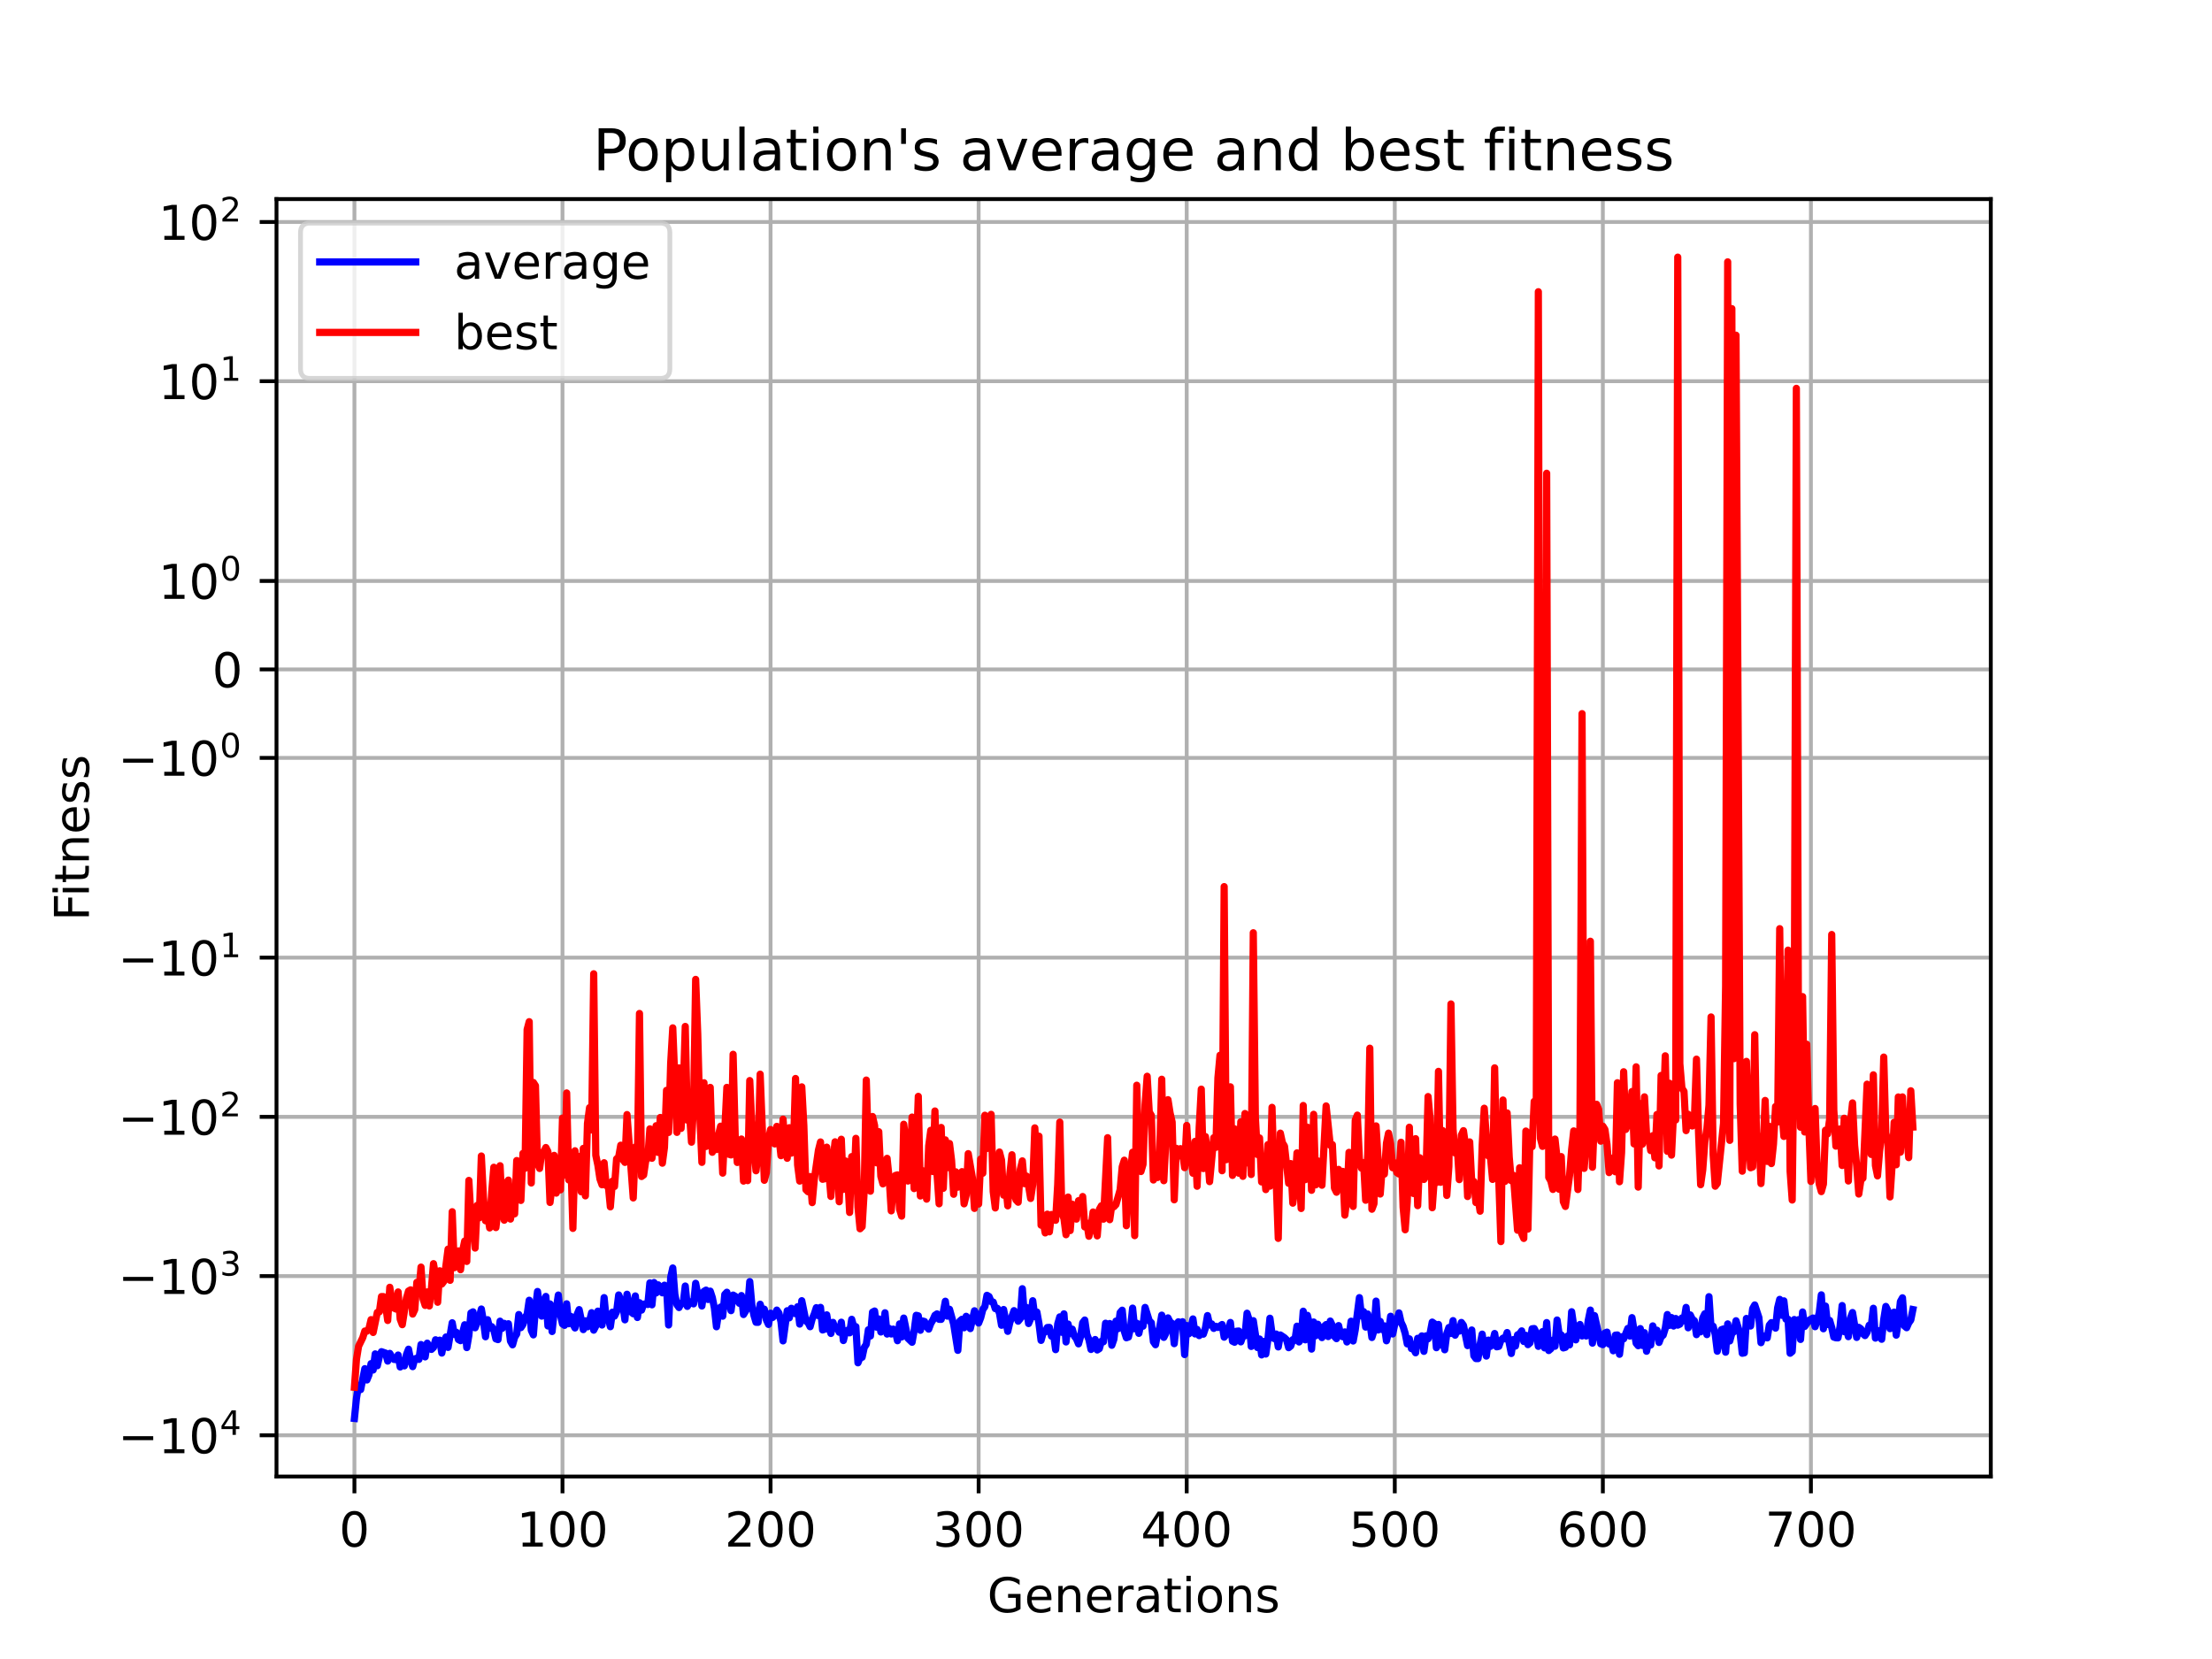<?xml version="1.0" encoding="utf-8" standalone="no"?>
<!DOCTYPE svg PUBLIC "-//W3C//DTD SVG 1.1//EN"
  "http://www.w3.org/Graphics/SVG/1.1/DTD/svg11.dtd">
<!-- Created with matplotlib (https://matplotlib.org/) -->
<svg height="345.6pt" version="1.1" viewBox="0 0 460.8 345.6" width="460.8pt" xmlns="http://www.w3.org/2000/svg" xmlns:xlink="http://www.w3.org/1999/xlink">
 <defs>
  <style type="text/css">*{stroke-linecap:butt;stroke-linejoin:round;}</style>
 </defs>
 <g id="figure_1">
  <g id="patch_1">
   <path d="M 0 345.6 
L 460.8 345.6 
L 460.8 0 
L 0 0 
z
" style="fill:#ffffff;"/>
  </g>
  <g id="axes_1">
   <g id="patch_2">
    <path d="M 57.6 307.584 
L 414.72 307.584 
L 414.72 41.472 
L 57.6 41.472 
z
" style="fill:#ffffff;"/>
   </g>
   <g id="matplotlib.axis_1">
    <g id="xtick_1">
     <g id="line2d_1">
      <path clip-path="url(#pa32c073493)" d="M 73.833 307.584 
L 73.833 41.472 
" style="fill:none;stroke:#b0b0b0;stroke-linecap:square;stroke-width:0.8;"/>
     </g>
     <g id="line2d_2">
      <defs>
       <path d="M 0 0 
L 0 3.5 
" id="mc29750f846" style="stroke:#000000;stroke-width:0.8;"/>
      </defs>
      <g>
       <use style="stroke:#000000;stroke-width:0.8;" x="73.833" xlink:href="#mc29750f846" y="307.584"/>
      </g>
     </g>
     <g id="text_1">
      <!-- 0 -->
      <g transform="translate(70.651 322.182)scale(0.1 -0.1)">
       <defs>
        <path d="M 31.781 66.406 
Q 24.172 66.406 20.328 58.906 
Q 16.5 51.422 16.5 36.375 
Q 16.5 21.391 20.328 13.891 
Q 24.172 6.391 31.781 6.391 
Q 39.453 6.391 43.281 13.891 
Q 47.125 21.391 47.125 36.375 
Q 47.125 51.422 43.281 58.906 
Q 39.453 66.406 31.781 66.406 
z
M 31.781 74.219 
Q 44.047 74.219 50.516 64.516 
Q 56.984 54.828 56.984 36.375 
Q 56.984 17.969 50.516 8.266 
Q 44.047 -1.422 31.781 -1.422 
Q 19.531 -1.422 13.062 8.266 
Q 6.594 17.969 6.594 36.375 
Q 6.594 54.828 13.062 64.516 
Q 19.531 74.219 31.781 74.219 
z
" id="DejaVuSans-48"/>
       </defs>
       <use xlink:href="#DejaVuSans-48"/>
      </g>
     </g>
    </g>
    <g id="xtick_2">
     <g id="line2d_3">
      <path clip-path="url(#pa32c073493)" d="M 117.178 307.584 
L 117.178 41.472 
" style="fill:none;stroke:#b0b0b0;stroke-linecap:square;stroke-width:0.8;"/>
     </g>
     <g id="line2d_4">
      <g>
       <use style="stroke:#000000;stroke-width:0.8;" x="117.178" xlink:href="#mc29750f846" y="307.584"/>
      </g>
     </g>
     <g id="text_2">
      <!-- 100 -->
      <g transform="translate(107.634 322.182)scale(0.1 -0.1)">
       <defs>
        <path d="M 12.406 8.297 
L 28.516 8.297 
L 28.516 63.922 
L 10.984 60.406 
L 10.984 69.391 
L 28.422 72.906 
L 38.281 72.906 
L 38.281 8.297 
L 54.391 8.297 
L 54.391 0 
L 12.406 0 
z
" id="DejaVuSans-49"/>
       </defs>
       <use xlink:href="#DejaVuSans-49"/>
       <use x="63.623" xlink:href="#DejaVuSans-48"/>
       <use x="127.246" xlink:href="#DejaVuSans-48"/>
      </g>
     </g>
    </g>
    <g id="xtick_3">
     <g id="line2d_5">
      <path clip-path="url(#pa32c073493)" d="M 160.523 307.584 
L 160.523 41.472 
" style="fill:none;stroke:#b0b0b0;stroke-linecap:square;stroke-width:0.8;"/>
     </g>
     <g id="line2d_6">
      <g>
       <use style="stroke:#000000;stroke-width:0.8;" x="160.523" xlink:href="#mc29750f846" y="307.584"/>
      </g>
     </g>
     <g id="text_3">
      <!-- 200 -->
      <g transform="translate(150.979 322.182)scale(0.1 -0.1)">
       <defs>
        <path d="M 19.188 8.297 
L 53.609 8.297 
L 53.609 0 
L 7.328 0 
L 7.328 8.297 
Q 12.938 14.109 22.625 23.891 
Q 32.328 33.688 34.812 36.531 
Q 39.547 41.844 41.422 45.531 
Q 43.312 49.219 43.312 52.781 
Q 43.312 58.594 39.234 62.25 
Q 35.156 65.922 28.609 65.922 
Q 23.969 65.922 18.812 64.312 
Q 13.672 62.703 7.812 59.422 
L 7.812 69.391 
Q 13.766 71.781 18.938 73 
Q 24.125 74.219 28.422 74.219 
Q 39.75 74.219 46.484 68.547 
Q 53.219 62.891 53.219 53.422 
Q 53.219 48.922 51.531 44.891 
Q 49.859 40.875 45.406 35.406 
Q 44.188 33.984 37.641 27.219 
Q 31.109 20.453 19.188 8.297 
z
" id="DejaVuSans-50"/>
       </defs>
       <use xlink:href="#DejaVuSans-50"/>
       <use x="63.623" xlink:href="#DejaVuSans-48"/>
       <use x="127.246" xlink:href="#DejaVuSans-48"/>
      </g>
     </g>
    </g>
    <g id="xtick_4">
     <g id="line2d_7">
      <path clip-path="url(#pa32c073493)" d="M 203.868 307.584 
L 203.868 41.472 
" style="fill:none;stroke:#b0b0b0;stroke-linecap:square;stroke-width:0.8;"/>
     </g>
     <g id="line2d_8">
      <g>
       <use style="stroke:#000000;stroke-width:0.8;" x="203.868" xlink:href="#mc29750f846" y="307.584"/>
      </g>
     </g>
     <g id="text_4">
      <!-- 300 -->
      <g transform="translate(194.324 322.182)scale(0.1 -0.1)">
       <defs>
        <path d="M 40.578 39.312 
Q 47.656 37.797 51.625 33 
Q 55.609 28.219 55.609 21.188 
Q 55.609 10.406 48.188 4.484 
Q 40.766 -1.422 27.094 -1.422 
Q 22.516 -1.422 17.656 -0.516 
Q 12.797 0.391 7.625 2.203 
L 7.625 11.719 
Q 11.719 9.328 16.594 8.109 
Q 21.484 6.891 26.812 6.891 
Q 36.078 6.891 40.938 10.547 
Q 45.797 14.203 45.797 21.188 
Q 45.797 27.641 41.281 31.266 
Q 36.766 34.906 28.719 34.906 
L 20.219 34.906 
L 20.219 43.016 
L 29.109 43.016 
Q 36.375 43.016 40.234 45.922 
Q 44.094 48.828 44.094 54.297 
Q 44.094 59.906 40.109 62.906 
Q 36.141 65.922 28.719 65.922 
Q 24.656 65.922 20.016 65.031 
Q 15.375 64.156 9.812 62.312 
L 9.812 71.094 
Q 15.438 72.656 20.344 73.438 
Q 25.25 74.219 29.594 74.219 
Q 40.828 74.219 47.359 69.109 
Q 53.906 64.016 53.906 55.328 
Q 53.906 49.266 50.438 45.094 
Q 46.969 40.922 40.578 39.312 
z
" id="DejaVuSans-51"/>
       </defs>
       <use xlink:href="#DejaVuSans-51"/>
       <use x="63.623" xlink:href="#DejaVuSans-48"/>
       <use x="127.246" xlink:href="#DejaVuSans-48"/>
      </g>
     </g>
    </g>
    <g id="xtick_5">
     <g id="line2d_9">
      <path clip-path="url(#pa32c073493)" d="M 247.213 307.584 
L 247.213 41.472 
" style="fill:none;stroke:#b0b0b0;stroke-linecap:square;stroke-width:0.8;"/>
     </g>
     <g id="line2d_10">
      <g>
       <use style="stroke:#000000;stroke-width:0.8;" x="247.213" xlink:href="#mc29750f846" y="307.584"/>
      </g>
     </g>
     <g id="text_5">
      <!-- 400 -->
      <g transform="translate(237.669 322.182)scale(0.1 -0.1)">
       <defs>
        <path d="M 37.797 64.312 
L 12.891 25.391 
L 37.797 25.391 
z
M 35.203 72.906 
L 47.609 72.906 
L 47.609 25.391 
L 58.016 25.391 
L 58.016 17.188 
L 47.609 17.188 
L 47.609 0 
L 37.797 0 
L 37.797 17.188 
L 4.891 17.188 
L 4.891 26.703 
z
" id="DejaVuSans-52"/>
       </defs>
       <use xlink:href="#DejaVuSans-52"/>
       <use x="63.623" xlink:href="#DejaVuSans-48"/>
       <use x="127.246" xlink:href="#DejaVuSans-48"/>
      </g>
     </g>
    </g>
    <g id="xtick_6">
     <g id="line2d_11">
      <path clip-path="url(#pa32c073493)" d="M 290.558 307.584 
L 290.558 41.472 
" style="fill:none;stroke:#b0b0b0;stroke-linecap:square;stroke-width:0.8;"/>
     </g>
     <g id="line2d_12">
      <g>
       <use style="stroke:#000000;stroke-width:0.8;" x="290.558" xlink:href="#mc29750f846" y="307.584"/>
      </g>
     </g>
     <g id="text_6">
      <!-- 500 -->
      <g transform="translate(281.014 322.182)scale(0.1 -0.1)">
       <defs>
        <path d="M 10.797 72.906 
L 49.516 72.906 
L 49.516 64.594 
L 19.828 64.594 
L 19.828 46.734 
Q 21.969 47.469 24.109 47.828 
Q 26.266 48.188 28.422 48.188 
Q 40.625 48.188 47.75 41.5 
Q 54.891 34.812 54.891 23.391 
Q 54.891 11.625 47.562 5.094 
Q 40.234 -1.422 26.906 -1.422 
Q 22.312 -1.422 17.547 -0.641 
Q 12.797 0.141 7.719 1.703 
L 7.719 11.625 
Q 12.109 9.234 16.797 8.062 
Q 21.484 6.891 26.703 6.891 
Q 35.156 6.891 40.078 11.328 
Q 45.016 15.766 45.016 23.391 
Q 45.016 31 40.078 35.438 
Q 35.156 39.891 26.703 39.891 
Q 22.75 39.891 18.812 39.016 
Q 14.891 38.141 10.797 36.281 
z
" id="DejaVuSans-53"/>
       </defs>
       <use xlink:href="#DejaVuSans-53"/>
       <use x="63.623" xlink:href="#DejaVuSans-48"/>
       <use x="127.246" xlink:href="#DejaVuSans-48"/>
      </g>
     </g>
    </g>
    <g id="xtick_7">
     <g id="line2d_13">
      <path clip-path="url(#pa32c073493)" d="M 333.903 307.584 
L 333.903 41.472 
" style="fill:none;stroke:#b0b0b0;stroke-linecap:square;stroke-width:0.8;"/>
     </g>
     <g id="line2d_14">
      <g>
       <use style="stroke:#000000;stroke-width:0.8;" x="333.903" xlink:href="#mc29750f846" y="307.584"/>
      </g>
     </g>
     <g id="text_7">
      <!-- 600 -->
      <g transform="translate(324.359 322.182)scale(0.1 -0.1)">
       <defs>
        <path d="M 33.016 40.375 
Q 26.375 40.375 22.484 35.828 
Q 18.609 31.297 18.609 23.391 
Q 18.609 15.531 22.484 10.953 
Q 26.375 6.391 33.016 6.391 
Q 39.656 6.391 43.531 10.953 
Q 47.406 15.531 47.406 23.391 
Q 47.406 31.297 43.531 35.828 
Q 39.656 40.375 33.016 40.375 
z
M 52.594 71.297 
L 52.594 62.312 
Q 48.875 64.062 45.094 64.984 
Q 41.312 65.922 37.594 65.922 
Q 27.828 65.922 22.672 59.328 
Q 17.531 52.734 16.797 39.406 
Q 19.672 43.656 24.016 45.922 
Q 28.375 48.188 33.594 48.188 
Q 44.578 48.188 50.953 41.516 
Q 57.328 34.859 57.328 23.391 
Q 57.328 12.156 50.688 5.359 
Q 44.047 -1.422 33.016 -1.422 
Q 20.359 -1.422 13.672 8.266 
Q 6.984 17.969 6.984 36.375 
Q 6.984 53.656 15.188 63.938 
Q 23.391 74.219 37.203 74.219 
Q 40.922 74.219 44.703 73.484 
Q 48.484 72.75 52.594 71.297 
z
" id="DejaVuSans-54"/>
       </defs>
       <use xlink:href="#DejaVuSans-54"/>
       <use x="63.623" xlink:href="#DejaVuSans-48"/>
       <use x="127.246" xlink:href="#DejaVuSans-48"/>
      </g>
     </g>
    </g>
    <g id="xtick_8">
     <g id="line2d_15">
      <path clip-path="url(#pa32c073493)" d="M 377.248 307.584 
L 377.248 41.472 
" style="fill:none;stroke:#b0b0b0;stroke-linecap:square;stroke-width:0.8;"/>
     </g>
     <g id="line2d_16">
      <g>
       <use style="stroke:#000000;stroke-width:0.8;" x="377.248" xlink:href="#mc29750f846" y="307.584"/>
      </g>
     </g>
     <g id="text_8">
      <!-- 700 -->
      <g transform="translate(367.704 322.182)scale(0.1 -0.1)">
       <defs>
        <path d="M 8.203 72.906 
L 55.078 72.906 
L 55.078 68.703 
L 28.609 0 
L 18.312 0 
L 43.219 64.594 
L 8.203 64.594 
z
" id="DejaVuSans-55"/>
       </defs>
       <use xlink:href="#DejaVuSans-55"/>
       <use x="63.623" xlink:href="#DejaVuSans-48"/>
       <use x="127.246" xlink:href="#DejaVuSans-48"/>
      </g>
     </g>
    </g>
    <g id="text_9">
     <!-- Generations -->
     <g transform="translate(205.662 335.861)scale(0.1 -0.1)">
      <defs>
       <path d="M 59.516 10.406 
L 59.516 29.984 
L 43.406 29.984 
L 43.406 38.094 
L 69.281 38.094 
L 69.281 6.781 
Q 63.578 2.734 56.688 0.656 
Q 49.812 -1.422 42 -1.422 
Q 24.906 -1.422 15.25 8.562 
Q 5.609 18.562 5.609 36.375 
Q 5.609 54.25 15.25 64.234 
Q 24.906 74.219 42 74.219 
Q 49.125 74.219 55.547 72.453 
Q 61.969 70.703 67.391 67.281 
L 67.391 56.781 
Q 61.922 61.422 55.766 63.766 
Q 49.609 66.109 42.828 66.109 
Q 29.438 66.109 22.719 58.641 
Q 16.016 51.172 16.016 36.375 
Q 16.016 21.625 22.719 14.156 
Q 29.438 6.688 42.828 6.688 
Q 48.047 6.688 52.141 7.594 
Q 56.25 8.5 59.516 10.406 
z
" id="DejaVuSans-71"/>
       <path d="M 56.203 29.594 
L 56.203 25.203 
L 14.891 25.203 
Q 15.484 15.922 20.484 11.062 
Q 25.484 6.203 34.422 6.203 
Q 39.594 6.203 44.453 7.469 
Q 49.312 8.734 54.109 11.281 
L 54.109 2.781 
Q 49.266 0.734 44.188 -0.344 
Q 39.109 -1.422 33.891 -1.422 
Q 20.797 -1.422 13.156 6.188 
Q 5.516 13.812 5.516 26.812 
Q 5.516 40.234 12.766 48.109 
Q 20.016 56 32.328 56 
Q 43.359 56 49.781 48.891 
Q 56.203 41.797 56.203 29.594 
z
M 47.219 32.234 
Q 47.125 39.594 43.094 43.984 
Q 39.062 48.391 32.422 48.391 
Q 24.906 48.391 20.391 44.141 
Q 15.875 39.891 15.188 32.172 
z
" id="DejaVuSans-101"/>
       <path d="M 54.891 33.016 
L 54.891 0 
L 45.906 0 
L 45.906 32.719 
Q 45.906 40.484 42.875 44.328 
Q 39.844 48.188 33.797 48.188 
Q 26.516 48.188 22.312 43.547 
Q 18.109 38.922 18.109 30.906 
L 18.109 0 
L 9.078 0 
L 9.078 54.688 
L 18.109 54.688 
L 18.109 46.188 
Q 21.344 51.125 25.703 53.562 
Q 30.078 56 35.797 56 
Q 45.219 56 50.047 50.172 
Q 54.891 44.344 54.891 33.016 
z
" id="DejaVuSans-110"/>
       <path d="M 41.109 46.297 
Q 39.594 47.172 37.812 47.578 
Q 36.031 48 33.891 48 
Q 26.266 48 22.188 43.047 
Q 18.109 38.094 18.109 28.812 
L 18.109 0 
L 9.078 0 
L 9.078 54.688 
L 18.109 54.688 
L 18.109 46.188 
Q 20.953 51.172 25.484 53.578 
Q 30.031 56 36.531 56 
Q 37.453 56 38.578 55.875 
Q 39.703 55.766 41.062 55.516 
z
" id="DejaVuSans-114"/>
       <path d="M 34.281 27.484 
Q 23.391 27.484 19.188 25 
Q 14.984 22.516 14.984 16.5 
Q 14.984 11.719 18.141 8.906 
Q 21.297 6.109 26.703 6.109 
Q 34.188 6.109 38.703 11.406 
Q 43.219 16.703 43.219 25.484 
L 43.219 27.484 
z
M 52.203 31.203 
L 52.203 0 
L 43.219 0 
L 43.219 8.297 
Q 40.141 3.328 35.547 0.953 
Q 30.953 -1.422 24.312 -1.422 
Q 15.922 -1.422 10.953 3.297 
Q 6 8.016 6 15.922 
Q 6 25.141 12.172 29.828 
Q 18.359 34.516 30.609 34.516 
L 43.219 34.516 
L 43.219 35.406 
Q 43.219 41.609 39.141 45 
Q 35.062 48.391 27.688 48.391 
Q 23 48.391 18.547 47.266 
Q 14.109 46.141 10.016 43.891 
L 10.016 52.203 
Q 14.938 54.109 19.578 55.047 
Q 24.219 56 28.609 56 
Q 40.484 56 46.344 49.844 
Q 52.203 43.703 52.203 31.203 
z
" id="DejaVuSans-97"/>
       <path d="M 18.312 70.219 
L 18.312 54.688 
L 36.812 54.688 
L 36.812 47.703 
L 18.312 47.703 
L 18.312 18.016 
Q 18.312 11.328 20.141 9.422 
Q 21.969 7.516 27.594 7.516 
L 36.812 7.516 
L 36.812 0 
L 27.594 0 
Q 17.188 0 13.234 3.875 
Q 9.281 7.766 9.281 18.016 
L 9.281 47.703 
L 2.688 47.703 
L 2.688 54.688 
L 9.281 54.688 
L 9.281 70.219 
z
" id="DejaVuSans-116"/>
       <path d="M 9.422 54.688 
L 18.406 54.688 
L 18.406 0 
L 9.422 0 
z
M 9.422 75.984 
L 18.406 75.984 
L 18.406 64.594 
L 9.422 64.594 
z
" id="DejaVuSans-105"/>
       <path d="M 30.609 48.391 
Q 23.391 48.391 19.188 42.75 
Q 14.984 37.109 14.984 27.297 
Q 14.984 17.484 19.156 11.844 
Q 23.344 6.203 30.609 6.203 
Q 37.797 6.203 41.984 11.859 
Q 46.188 17.531 46.188 27.297 
Q 46.188 37.016 41.984 42.703 
Q 37.797 48.391 30.609 48.391 
z
M 30.609 56 
Q 42.328 56 49.016 48.375 
Q 55.719 40.766 55.719 27.297 
Q 55.719 13.875 49.016 6.219 
Q 42.328 -1.422 30.609 -1.422 
Q 18.844 -1.422 12.172 6.219 
Q 5.516 13.875 5.516 27.297 
Q 5.516 40.766 12.172 48.375 
Q 18.844 56 30.609 56 
z
" id="DejaVuSans-111"/>
       <path d="M 44.281 53.078 
L 44.281 44.578 
Q 40.484 46.531 36.375 47.5 
Q 32.281 48.484 27.875 48.484 
Q 21.188 48.484 17.844 46.438 
Q 14.5 44.391 14.5 40.281 
Q 14.5 37.156 16.891 35.375 
Q 19.281 33.594 26.516 31.984 
L 29.594 31.297 
Q 39.156 29.25 43.188 25.516 
Q 47.219 21.781 47.219 15.094 
Q 47.219 7.469 41.188 3.016 
Q 35.156 -1.422 24.609 -1.422 
Q 20.219 -1.422 15.453 -0.562 
Q 10.688 0.297 5.422 2 
L 5.422 11.281 
Q 10.406 8.688 15.234 7.391 
Q 20.062 6.109 24.812 6.109 
Q 31.156 6.109 34.562 8.281 
Q 37.984 10.453 37.984 14.406 
Q 37.984 18.062 35.516 20.016 
Q 33.062 21.969 24.703 23.781 
L 21.578 24.516 
Q 13.234 26.266 9.516 29.906 
Q 5.812 33.547 5.812 39.891 
Q 5.812 47.609 11.281 51.797 
Q 16.75 56 26.812 56 
Q 31.781 56 36.172 55.266 
Q 40.578 54.547 44.281 53.078 
z
" id="DejaVuSans-115"/>
      </defs>
      <use xlink:href="#DejaVuSans-71"/>
      <use x="77.49" xlink:href="#DejaVuSans-101"/>
      <use x="139.014" xlink:href="#DejaVuSans-110"/>
      <use x="202.393" xlink:href="#DejaVuSans-101"/>
      <use x="263.916" xlink:href="#DejaVuSans-114"/>
      <use x="305.029" xlink:href="#DejaVuSans-97"/>
      <use x="366.309" xlink:href="#DejaVuSans-116"/>
      <use x="405.518" xlink:href="#DejaVuSans-105"/>
      <use x="433.301" xlink:href="#DejaVuSans-111"/>
      <use x="494.482" xlink:href="#DejaVuSans-110"/>
      <use x="557.861" xlink:href="#DejaVuSans-115"/>
     </g>
    </g>
   </g>
   <g id="matplotlib.axis_2">
    <g id="ytick_1">
     <g id="line2d_17">
      <path clip-path="url(#pa32c073493)" d="M 57.6 299 
L 414.72 299 
" style="fill:none;stroke:#b0b0b0;stroke-linecap:square;stroke-width:0.8;"/>
     </g>
     <g id="line2d_18">
      <defs>
       <path d="M 0 0 
L -3.5 0 
" id="macb6a53b29" style="stroke:#000000;stroke-width:0.8;"/>
      </defs>
      <g>
       <use style="stroke:#000000;stroke-width:0.8;" x="57.6" xlink:href="#macb6a53b29" y="299"/>
      </g>
     </g>
     <g id="text_10">
      <!-- $\mathdefault{-10^{4}}$ -->
      <g transform="translate(24.6 302.8)scale(0.1 -0.1)">
       <defs>
        <path d="M 10.594 35.5 
L 73.188 35.5 
L 73.188 27.203 
L 10.594 27.203 
z
" id="DejaVuSans-8722"/>
       </defs>
       <use transform="translate(0 0.684)" xlink:href="#DejaVuSans-8722"/>
       <use transform="translate(83.789 0.684)" xlink:href="#DejaVuSans-49"/>
       <use transform="translate(147.412 0.684)" xlink:href="#DejaVuSans-48"/>
       <use transform="translate(211.992 38.966)scale(0.7)" xlink:href="#DejaVuSans-52"/>
      </g>
     </g>
    </g>
    <g id="ytick_2">
     <g id="line2d_19">
      <path clip-path="url(#pa32c073493)" d="M 57.6 265.831 
L 414.72 265.831 
" style="fill:none;stroke:#b0b0b0;stroke-linecap:square;stroke-width:0.8;"/>
     </g>
     <g id="line2d_20">
      <g>
       <use style="stroke:#000000;stroke-width:0.8;" x="57.6" xlink:href="#macb6a53b29" y="265.831"/>
      </g>
     </g>
     <g id="text_11">
      <!-- $\mathdefault{-10^{3}}$ -->
      <g transform="translate(24.6 269.63)scale(0.1 -0.1)">
       <use transform="translate(0 0.766)" xlink:href="#DejaVuSans-8722"/>
       <use transform="translate(83.789 0.766)" xlink:href="#DejaVuSans-49"/>
       <use transform="translate(147.412 0.766)" xlink:href="#DejaVuSans-48"/>
       <use transform="translate(211.992 39.047)scale(0.7)" xlink:href="#DejaVuSans-51"/>
      </g>
     </g>
    </g>
    <g id="ytick_3">
     <g id="line2d_21">
      <path clip-path="url(#pa32c073493)" d="M 57.6 232.661 
L 414.72 232.661 
" style="fill:none;stroke:#b0b0b0;stroke-linecap:square;stroke-width:0.8;"/>
     </g>
     <g id="line2d_22">
      <g>
       <use style="stroke:#000000;stroke-width:0.8;" x="57.6" xlink:href="#macb6a53b29" y="232.661"/>
      </g>
     </g>
     <g id="text_12">
      <!-- $\mathdefault{-10^{2}}$ -->
      <g transform="translate(24.6 236.461)scale(0.1 -0.1)">
       <use transform="translate(0 0.766)" xlink:href="#DejaVuSans-8722"/>
       <use transform="translate(83.789 0.766)" xlink:href="#DejaVuSans-49"/>
       <use transform="translate(147.412 0.766)" xlink:href="#DejaVuSans-48"/>
       <use transform="translate(211.992 39.047)scale(0.7)" xlink:href="#DejaVuSans-50"/>
      </g>
     </g>
    </g>
    <g id="ytick_4">
     <g id="line2d_23">
      <path clip-path="url(#pa32c073493)" d="M 57.6 199.492 
L 414.72 199.492 
" style="fill:none;stroke:#b0b0b0;stroke-linecap:square;stroke-width:0.8;"/>
     </g>
     <g id="line2d_24">
      <g>
       <use style="stroke:#000000;stroke-width:0.8;" x="57.6" xlink:href="#macb6a53b29" y="199.492"/>
      </g>
     </g>
     <g id="text_13">
      <!-- $\mathdefault{-10^{1}}$ -->
      <g transform="translate(24.6 203.291)scale(0.1 -0.1)">
       <use transform="translate(0 0.684)" xlink:href="#DejaVuSans-8722"/>
       <use transform="translate(83.789 0.684)" xlink:href="#DejaVuSans-49"/>
       <use transform="translate(147.412 0.684)" xlink:href="#DejaVuSans-48"/>
       <use transform="translate(211.992 38.966)scale(0.7)" xlink:href="#DejaVuSans-49"/>
      </g>
     </g>
    </g>
    <g id="ytick_5">
     <g id="line2d_25">
      <path clip-path="url(#pa32c073493)" d="M 57.6 157.88 
L 414.72 157.88 
" style="fill:none;stroke:#b0b0b0;stroke-linecap:square;stroke-width:0.8;"/>
     </g>
     <g id="line2d_26">
      <g>
       <use style="stroke:#000000;stroke-width:0.8;" x="57.6" xlink:href="#macb6a53b29" y="157.88"/>
      </g>
     </g>
     <g id="text_14">
      <!-- $\mathdefault{-10^{0}}$ -->
      <g transform="translate(24.6 161.679)scale(0.1 -0.1)">
       <use transform="translate(0 0.766)" xlink:href="#DejaVuSans-8722"/>
       <use transform="translate(83.789 0.766)" xlink:href="#DejaVuSans-49"/>
       <use transform="translate(147.412 0.766)" xlink:href="#DejaVuSans-48"/>
       <use transform="translate(211.992 39.047)scale(0.7)" xlink:href="#DejaVuSans-48"/>
      </g>
     </g>
    </g>
    <g id="ytick_6">
     <g id="line2d_27">
      <path clip-path="url(#pa32c073493)" d="M 57.6 139.452 
L 414.72 139.452 
" style="fill:none;stroke:#b0b0b0;stroke-linecap:square;stroke-width:0.8;"/>
     </g>
     <g id="line2d_28">
      <g>
       <use style="stroke:#000000;stroke-width:0.8;" x="57.6" xlink:href="#macb6a53b29" y="139.452"/>
      </g>
     </g>
     <g id="text_15">
      <!-- $\mathdefault{0}$ -->
      <g transform="translate(44.2 143.252)scale(0.1 -0.1)">
       <use transform="translate(0 0.781)" xlink:href="#DejaVuSans-48"/>
      </g>
     </g>
    </g>
    <g id="ytick_7">
     <g id="line2d_29">
      <path clip-path="url(#pa32c073493)" d="M 57.6 121.025 
L 414.72 121.025 
" style="fill:none;stroke:#b0b0b0;stroke-linecap:square;stroke-width:0.8;"/>
     </g>
     <g id="line2d_30">
      <g>
       <use style="stroke:#000000;stroke-width:0.8;" x="57.6" xlink:href="#macb6a53b29" y="121.025"/>
      </g>
     </g>
     <g id="text_16">
      <!-- $\mathdefault{10^{0}}$ -->
      <g transform="translate(33 124.824)scale(0.1 -0.1)">
       <use transform="translate(0 0.766)" xlink:href="#DejaVuSans-49"/>
       <use transform="translate(63.623 0.766)" xlink:href="#DejaVuSans-48"/>
       <use transform="translate(128.203 39.047)scale(0.7)" xlink:href="#DejaVuSans-48"/>
      </g>
     </g>
    </g>
    <g id="ytick_8">
     <g id="line2d_31">
      <path clip-path="url(#pa32c073493)" d="M 57.6 79.413 
L 414.72 79.413 
" style="fill:none;stroke:#b0b0b0;stroke-linecap:square;stroke-width:0.8;"/>
     </g>
     <g id="line2d_32">
      <g>
       <use style="stroke:#000000;stroke-width:0.8;" x="57.6" xlink:href="#macb6a53b29" y="79.413"/>
      </g>
     </g>
     <g id="text_17">
      <!-- $\mathdefault{10^{1}}$ -->
      <g transform="translate(33 83.212)scale(0.1 -0.1)">
       <use transform="translate(0 0.684)" xlink:href="#DejaVuSans-49"/>
       <use transform="translate(63.623 0.684)" xlink:href="#DejaVuSans-48"/>
       <use transform="translate(128.203 38.966)scale(0.7)" xlink:href="#DejaVuSans-49"/>
      </g>
     </g>
    </g>
    <g id="ytick_9">
     <g id="line2d_33">
      <path clip-path="url(#pa32c073493)" d="M 57.6 46.243 
L 414.72 46.243 
" style="fill:none;stroke:#b0b0b0;stroke-linecap:square;stroke-width:0.8;"/>
     </g>
     <g id="line2d_34">
      <g>
       <use style="stroke:#000000;stroke-width:0.8;" x="57.6" xlink:href="#macb6a53b29" y="46.243"/>
      </g>
     </g>
     <g id="text_18">
      <!-- $\mathdefault{10^{2}}$ -->
      <g transform="translate(33 50.043)scale(0.1 -0.1)">
       <use transform="translate(0 0.766)" xlink:href="#DejaVuSans-49"/>
       <use transform="translate(63.623 0.766)" xlink:href="#DejaVuSans-48"/>
       <use transform="translate(128.203 39.047)scale(0.7)" xlink:href="#DejaVuSans-50"/>
      </g>
     </g>
    </g>
    <g id="text_19">
     <!-- Fitness -->
     <g transform="translate(18.52 191.845)rotate(-90)scale(0.1 -0.1)">
      <defs>
       <path d="M 9.812 72.906 
L 51.703 72.906 
L 51.703 64.594 
L 19.672 64.594 
L 19.672 43.109 
L 48.578 43.109 
L 48.578 34.812 
L 19.672 34.812 
L 19.672 0 
L 9.812 0 
z
" id="DejaVuSans-70"/>
      </defs>
      <use xlink:href="#DejaVuSans-70"/>
      <use x="50.27" xlink:href="#DejaVuSans-105"/>
      <use x="78.053" xlink:href="#DejaVuSans-116"/>
      <use x="117.262" xlink:href="#DejaVuSans-110"/>
      <use x="180.641" xlink:href="#DejaVuSans-101"/>
      <use x="242.164" xlink:href="#DejaVuSans-115"/>
      <use x="294.264" xlink:href="#DejaVuSans-115"/>
     </g>
    </g>
   </g>
   <g id="line2d_35">
    <path clip-path="url(#pa32c073493)" d="M 73.833 295.488 
L 74.266 291.242 
L 74.7 288.606 
L 75.133 289.475 
L 76 285.12 
L 76.433 287.473 
L 76.867 286.389 
L 77.3 284.068 
L 77.734 285.393 
L 78.167 282.042 
L 78.601 284.508 
L 79.034 282.594 
L 79.468 281.581 
L 80.334 281.882 
L 80.768 283.541 
L 81.201 281.937 
L 81.635 282.678 
L 82.068 283.187 
L 82.502 283.227 
L 82.935 282.281 
L 83.369 284.764 
L 83.802 284.102 
L 84.236 284.536 
L 84.669 282.183 
L 85.102 281.063 
L 85.536 283.279 
L 85.969 284.697 
L 86.403 283.085 
L 86.836 282.936 
L 87.27 283.188 
L 87.703 280.092 
L 88.137 282.225 
L 88.57 282.662 
L 89.004 279.803 
L 89.437 280.594 
L 89.87 281.106 
L 90.304 280.692 
L 90.737 279.101 
L 91.171 279.78 
L 91.604 279.185 
L 92.038 281.867 
L 92.471 279.576 
L 92.905 278.519 
L 93.338 280.689 
L 94.205 275.558 
L 94.638 277.961 
L 95.072 277.546 
L 95.505 279.057 
L 95.939 279.283 
L 96.806 275.968 
L 97.239 280.729 
L 97.673 278.189 
L 98.106 273.516 
L 98.539 273.282 
L 98.973 276.601 
L 99.84 274.407 
L 100.273 272.695 
L 100.707 275.209 
L 101.14 278.47 
L 101.574 274.919 
L 102.007 276.661 
L 102.44 276.366 
L 102.874 277.075 
L 103.307 278.914 
L 103.741 279.066 
L 104.174 275.228 
L 104.608 276.733 
L 105.041 275.678 
L 105.475 276.276 
L 105.908 275.761 
L 106.342 279.397 
L 106.775 280.148 
L 107.208 278.586 
L 107.642 277.888 
L 108.075 273.841 
L 108.509 276.567 
L 108.942 275.912 
L 109.376 274.411 
L 109.809 273.861 
L 110.243 270.868 
L 110.676 277.138 
L 111.109 278.077 
L 111.543 272.574 
L 111.976 269.041 
L 112.41 272.21 
L 112.843 274.17 
L 113.277 271.139 
L 113.71 270.073 
L 114.144 276.223 
L 114.577 271.634 
L 115.011 277.378 
L 115.444 273.199 
L 115.877 272.677 
L 116.311 269.783 
L 116.744 273.889 
L 117.178 275.798 
L 117.611 276.091 
L 118.045 271.606 
L 118.478 275.755 
L 118.912 274.23 
L 119.345 275.808 
L 119.778 276.638 
L 120.212 273.86 
L 120.645 272.819 
L 121.512 276.978 
L 121.946 275.154 
L 122.379 276.401 
L 122.813 275.157 
L 123.246 273.458 
L 123.68 277.093 
L 124.113 276.238 
L 124.546 273.135 
L 124.98 274.124 
L 125.413 276.024 
L 125.847 270.318 
L 126.28 274.798 
L 126.714 274.633 
L 127.147 276.376 
L 127.581 273.355 
L 128.014 274.167 
L 128.448 273.25 
L 128.881 269.763 
L 129.748 271.744 
L 130.181 274.942 
L 130.615 269.614 
L 131.048 271.76 
L 131.482 273.309 
L 131.915 273.679 
L 132.349 269.969 
L 132.782 274.458 
L 133.215 271.377 
L 133.649 272.92 
L 134.082 271.681 
L 134.516 271.614 
L 134.949 271.749 
L 135.383 267.243 
L 135.816 271.818 
L 136.25 267.179 
L 136.683 269.343 
L 137.117 267.659 
L 137.55 268.193 
L 137.983 269.32 
L 138.417 267.728 
L 138.85 268.141 
L 139.284 276.021 
L 139.717 266.083 
L 140.151 264.145 
L 140.584 269.623 
L 141.018 271.795 
L 141.451 272.386 
L 141.884 271.492 
L 142.318 271.558 
L 142.751 267.905 
L 143.185 272.147 
L 143.618 271.452 
L 144.052 271.15 
L 144.485 271.619 
L 144.919 267.335 
L 145.352 269.632 
L 145.786 269.382 
L 146.219 272.062 
L 146.652 269.016 
L 147.086 268.754 
L 147.519 270.709 
L 147.953 268.967 
L 148.386 270.294 
L 148.82 272.478 
L 149.253 276.39 
L 149.687 273.541 
L 150.12 272.281 
L 150.553 274.186 
L 150.987 269.662 
L 151.42 269.198 
L 152.287 273.031 
L 152.721 269.788 
L 153.154 270.04 
L 154.021 271.502 
L 154.455 269.891 
L 154.888 273.839 
L 155.755 272.405 
L 156.188 266.977 
L 156.622 271.802 
L 157.055 273.981 
L 157.489 275.452 
L 157.922 275.467 
L 158.356 271.695 
L 158.789 273.135 
L 159.223 272.726 
L 159.656 274.964 
L 160.089 275.901 
L 160.523 273.562 
L 160.956 274.45 
L 161.39 274.036 
L 161.823 272.916 
L 162.257 273.533 
L 162.69 275.322 
L 163.124 279.33 
L 163.99 273.05 
L 164.424 274.531 
L 164.857 272.539 
L 165.291 273.468 
L 165.724 273.666 
L 166.158 272.217 
L 166.591 275.834 
L 167.025 270.962 
L 167.892 275.218 
L 168.325 275.497 
L 168.758 276.378 
L 169.192 274.758 
L 169.625 273.753 
L 170.059 272.413 
L 170.492 274.07 
L 170.926 272.35 
L 171.359 277.057 
L 171.793 276.901 
L 172.226 273.905 
L 172.659 276.491 
L 173.093 277.781 
L 173.526 275.479 
L 173.96 276.72 
L 174.393 276.555 
L 174.827 277.527 
L 175.26 275.441 
L 175.694 279.257 
L 176.127 277.452 
L 176.561 277.117 
L 176.994 277.656 
L 177.427 274.838 
L 177.861 276.458 
L 178.294 276.362 
L 178.728 283.899 
L 179.161 282.828 
L 179.595 282.748 
L 180.028 280.725 
L 180.462 280.043 
L 180.895 277.019 
L 181.328 278.315 
L 181.762 273.346 
L 182.195 273.114 
L 182.629 276.477 
L 183.062 274.766 
L 183.496 277.478 
L 183.929 277.017 
L 184.363 273.475 
L 184.796 277.907 
L 185.23 276.738 
L 185.663 277.891 
L 186.096 276.883 
L 186.53 277.367 
L 186.963 279.295 
L 187.397 275.786 
L 187.83 278.514 
L 188.264 274.579 
L 189.131 278.78 
L 189.998 279.618 
L 190.431 277.194 
L 190.864 274.002 
L 191.298 274.111 
L 191.731 277.119 
L 192.165 275.181 
L 192.598 275.295 
L 193.032 276.379 
L 193.465 276.881 
L 193.899 275.708 
L 194.332 274.992 
L 194.765 274.008 
L 195.199 273.706 
L 195.632 274.833 
L 196.066 274.848 
L 196.499 273.37 
L 196.933 271.073 
L 197.366 274.178 
L 197.8 272.743 
L 198.667 275.848 
L 199.533 281.306 
L 199.967 275.194 
L 200.4 274.827 
L 200.834 276.598 
L 201.267 274.211 
L 201.701 274.63 
L 202.134 276.772 
L 203.001 273.059 
L 203.434 273.918 
L 203.868 275.612 
L 204.301 274.506 
L 204.735 272.811 
L 205.168 272.191 
L 205.602 269.838 
L 206.035 270.095 
L 206.469 271.135 
L 206.902 271.243 
L 207.336 272.613 
L 207.769 272.552 
L 208.202 273.529 
L 208.636 276.076 
L 209.069 272.796 
L 209.936 277.341 
L 210.37 275.48 
L 211.237 273.032 
L 212.103 275.227 
L 212.537 274.697 
L 212.97 268.462 
L 213.404 274.175 
L 213.837 272.365 
L 214.271 275.716 
L 214.704 274.684 
L 215.138 270.967 
L 215.571 274.261 
L 216.005 273.322 
L 216.438 275.732 
L 216.871 279.229 
L 217.305 277.7 
L 217.738 277.464 
L 218.172 276.548 
L 218.605 276.52 
L 219.039 278.347 
L 219.472 277.915 
L 219.906 281.157 
L 220.339 275.826 
L 220.773 274.326 
L 221.206 277.538 
L 221.639 273.701 
L 222.073 279.552 
L 222.506 275.821 
L 222.94 277.789 
L 223.373 276.889 
L 223.807 278.336 
L 224.24 278.9 
L 224.674 279.95 
L 225.107 278.408 
L 225.54 275.563 
L 225.974 274.99 
L 226.407 277.967 
L 226.841 279.071 
L 227.274 281.115 
L 227.708 279.592 
L 228.141 279.045 
L 228.575 281.222 
L 229.008 280.944 
L 229.442 279.42 
L 229.875 279.508 
L 230.308 275.652 
L 230.742 277.809 
L 231.175 275.715 
L 231.609 280.247 
L 232.042 278.992 
L 232.476 275.213 
L 232.909 276.789 
L 233.343 273.439 
L 233.776 272.941 
L 234.209 277.328 
L 234.643 278.682 
L 235.076 278.531 
L 235.51 276.671 
L 235.943 272.505 
L 236.377 276.808 
L 236.81 275.647 
L 237.244 277.761 
L 237.677 275.811 
L 238.111 276.269 
L 238.544 272.361 
L 239.411 275.145 
L 239.844 275.561 
L 240.278 279.496 
L 240.711 280.13 
L 241.145 277.861 
L 241.578 276.536 
L 242.012 273.972 
L 242.445 278.597 
L 242.878 277.734 
L 243.312 274.538 
L 243.745 275.399 
L 244.179 275.698 
L 244.612 279.907 
L 245.046 275.909 
L 245.479 275.356 
L 245.913 276.248 
L 246.346 275.337 
L 246.78 282.182 
L 247.213 276.131 
L 247.646 277.858 
L 248.08 276.639 
L 248.513 274.759 
L 248.947 277.881 
L 249.38 276.944 
L 249.814 278.231 
L 250.247 277.832 
L 250.681 277.931 
L 251.114 276.644 
L 251.547 274.06 
L 251.981 275.999 
L 252.414 275.789 
L 252.848 276.728 
L 253.281 276.296 
L 253.715 276.527 
L 254.582 275.922 
L 255.015 278.556 
L 255.449 277.998 
L 255.882 277.061 
L 256.315 275.496 
L 256.749 279.4 
L 257.182 279.611 
L 257.616 277.316 
L 258.049 277.275 
L 258.483 279.537 
L 258.916 278.335 
L 259.35 278.275 
L 259.783 273.568 
L 260.217 274.965 
L 260.65 280.488 
L 261.083 275.12 
L 261.95 280.714 
L 262.384 278.937 
L 262.817 282.253 
L 263.251 279.445 
L 263.684 282.071 
L 264.118 279.121 
L 264.551 274.614 
L 264.984 277.795 
L 265.418 278.847 
L 265.851 277.905 
L 266.285 280.587 
L 266.718 278.099 
L 267.585 278.682 
L 268.019 279.112 
L 268.452 280.745 
L 268.886 280.395 
L 269.319 279.067 
L 269.752 279.223 
L 270.186 276.271 
L 270.619 279.555 
L 271.053 278.925 
L 271.486 273.151 
L 271.92 279.107 
L 272.353 274.003 
L 272.787 275.888 
L 273.22 281.042 
L 273.653 275.4 
L 274.087 278.254 
L 274.52 275.865 
L 274.954 277.804 
L 275.387 278.648 
L 275.821 276.339 
L 276.254 275.931 
L 276.688 278.426 
L 277.121 275.204 
L 277.555 276.14 
L 277.988 278.4 
L 278.421 278.864 
L 278.855 276.146 
L 279.288 278.028 
L 279.722 278.469 
L 280.155 277.461 
L 280.589 279.555 
L 281.022 278.473 
L 281.456 275.236 
L 281.889 279.355 
L 282.322 277.034 
L 283.189 270.322 
L 283.623 274.136 
L 284.056 273.231 
L 284.49 276.456 
L 284.923 273.733 
L 285.357 275.369 
L 285.79 278.627 
L 286.224 277.207 
L 286.657 271.044 
L 287.09 277.059 
L 287.524 275.277 
L 287.957 276.979 
L 288.391 276.2 
L 288.824 279.311 
L 289.258 277.512 
L 289.691 274.202 
L 290.125 277.888 
L 290.558 275.841 
L 290.992 275.048 
L 291.425 273.5 
L 291.858 275.436 
L 292.292 276.338 
L 292.725 277.76 
L 293.159 279.961 
L 293.592 278.903 
L 294.026 280.937 
L 294.459 280.962 
L 294.893 281.808 
L 295.326 278.793 
L 295.759 279.254 
L 296.193 278.29 
L 296.626 281.513 
L 297.06 278.288 
L 297.493 278.897 
L 297.927 277.683 
L 298.36 275.416 
L 298.794 275.731 
L 299.227 280.75 
L 299.661 275.906 
L 300.094 280.185 
L 300.527 278.571 
L 300.961 281.182 
L 301.394 277.811 
L 301.828 276.549 
L 302.261 277.784 
L 302.695 275.11 
L 303.128 278.141 
L 303.562 277.055 
L 303.995 277.3 
L 304.428 275.491 
L 304.862 276.081 
L 305.729 280.319 
L 306.162 278.329 
L 306.596 277.063 
L 307.029 282.42 
L 307.463 283.013 
L 307.896 283.022 
L 308.33 280.08 
L 308.763 277.928 
L 309.196 280.851 
L 309.63 282.497 
L 310.063 279.173 
L 310.497 280.474 
L 310.93 279.563 
L 311.364 277.792 
L 311.797 280.569 
L 312.231 280.471 
L 312.664 279.223 
L 313.097 278.767 
L 313.531 278.901 
L 313.964 277.593 
L 314.831 281.955 
L 315.265 279.057 
L 315.698 280.41 
L 316.132 278.077 
L 316.565 277.862 
L 316.999 277.247 
L 317.432 279.462 
L 317.865 278.17 
L 318.299 280.113 
L 318.732 279.725 
L 319.166 276.808 
L 319.599 276.759 
L 320.033 277.623 
L 320.466 280.472 
L 320.9 279.909 
L 321.333 277.399 
L 321.767 280.792 
L 322.2 275.518 
L 322.633 281.34 
L 323.067 280.968 
L 323.5 279.182 
L 323.934 280.448 
L 324.367 274.984 
L 324.801 277.949 
L 325.234 278.083 
L 325.668 280.796 
L 326.101 280.674 
L 326.534 278.337 
L 326.968 280.162 
L 327.401 273.26 
L 328.268 279.118 
L 328.702 276.73 
L 329.135 275.912 
L 329.569 278.3 
L 330.002 277.173 
L 330.436 278.312 
L 330.869 275.031 
L 331.302 272.918 
L 331.736 279.797 
L 332.169 274.069 
L 333.47 279.94 
L 333.903 280.109 
L 334.337 277.684 
L 334.77 277.509 
L 335.203 279.982 
L 335.637 279.503 
L 336.07 281.393 
L 336.504 278.141 
L 336.937 278.099 
L 337.371 282.122 
L 337.804 278.49 
L 338.238 278.907 
L 339.105 276.74 
L 339.538 278.322 
L 339.971 274.489 
L 340.838 279.818 
L 341.272 280.337 
L 341.705 276.772 
L 342.139 280.282 
L 342.572 277.621 
L 343.006 281.49 
L 343.439 279.558 
L 343.872 280.19 
L 344.306 276.208 
L 344.739 277.69 
L 345.173 277.111 
L 345.606 279.658 
L 346.04 278.506 
L 346.473 278.129 
L 346.907 276.715 
L 347.34 273.841 
L 347.774 276.1 
L 348.207 274.47 
L 348.64 276.234 
L 349.074 274.664 
L 349.507 276.049 
L 349.941 275.845 
L 350.374 274.564 
L 350.808 275.143 
L 351.241 272.359 
L 351.675 276.601 
L 352.108 273.923 
L 352.542 274.823 
L 352.975 275.135 
L 353.408 278.029 
L 353.842 276.999 
L 354.275 277.448 
L 354.709 274.561 
L 355.142 273.685 
L 355.576 278.022 
L 356.009 270.12 
L 356.443 276.64 
L 356.876 276.279 
L 357.309 277.958 
L 357.743 281.484 
L 358.176 279.663 
L 358.61 276.996 
L 359.043 276.843 
L 359.477 281.685 
L 359.91 275.793 
L 360.344 279.342 
L 360.777 277.752 
L 361.211 277.415 
L 361.644 275.138 
L 362.511 277.929 
L 362.944 281.908 
L 363.378 281.822 
L 363.811 274.656 
L 364.245 276.152 
L 364.678 276.235 
L 365.112 272.611 
L 365.545 271.846 
L 366.412 274.49 
L 366.845 279.705 
L 367.279 278.285 
L 367.712 278.57 
L 368.146 278.708 
L 368.579 276.061 
L 369.013 275.525 
L 369.446 275.917 
L 369.88 276.673 
L 370.313 272.432 
L 370.746 270.684 
L 371.18 274.006 
L 371.613 270.99 
L 372.047 274.809 
L 372.48 274.815 
L 372.914 281.906 
L 373.347 281.544 
L 373.781 274.883 
L 374.214 275.211 
L 374.647 274.92 
L 375.081 279.032 
L 375.514 273.31 
L 375.948 276.327 
L 376.815 275.07 
L 377.682 274.573 
L 378.115 276.376 
L 378.549 275.127 
L 378.982 273.48 
L 379.415 269.739 
L 379.849 276.806 
L 380.282 272.075 
L 380.716 275.918 
L 381.149 275.075 
L 381.583 276.551 
L 382.016 278.547 
L 382.45 278.687 
L 382.883 278.702 
L 383.317 276.354 
L 383.75 271.97 
L 384.183 277.412 
L 384.617 276.681 
L 385.05 278.447 
L 385.484 274.565 
L 385.917 273.426 
L 386.784 278.611 
L 387.218 276.514 
L 387.651 276.826 
L 388.084 277.84 
L 388.518 278.224 
L 388.951 277.552 
L 389.385 276.072 
L 389.818 276.19 
L 390.252 272.538 
L 390.685 278.752 
L 391.119 278.47 
L 391.552 277.183 
L 391.986 278.995 
L 392.419 274.839 
L 392.852 272.155 
L 393.286 273.041 
L 393.719 276.781 
L 394.153 275.847 
L 394.586 273.341 
L 395.02 278.136 
L 395.453 275.285 
L 395.887 271.141 
L 396.32 270.361 
L 396.753 276.232 
L 397.187 276.586 
L 397.62 275.587 
L 398.054 274.978 
L 398.487 272.806 
L 398.487 272.806 
" style="fill:none;stroke:#0000ff;stroke-linecap:square;stroke-width:1.5;"/>
   </g>
   <g id="line2d_36">
    <path clip-path="url(#pa32c073493)" d="M 73.833 288.99 
L 74.266 283.136 
L 74.7 280.442 
L 75.567 278.662 
L 76 277.28 
L 76.433 277.312 
L 76.867 276.737 
L 77.3 274.904 
L 77.734 277.577 
L 78.601 273.398 
L 79.034 273.277 
L 79.468 270.099 
L 79.901 270.108 
L 80.334 271.969 
L 80.768 275.081 
L 81.201 268.165 
L 81.635 271.134 
L 82.068 272.5 
L 82.502 272.701 
L 82.935 269.135 
L 83.369 274.809 
L 83.802 275.956 
L 84.669 270.431 
L 85.102 268.945 
L 85.536 268.697 
L 85.969 273.747 
L 86.403 272.83 
L 86.836 267.133 
L 87.27 269.13 
L 87.703 263.959 
L 88.137 270.585 
L 88.57 271.945 
L 89.004 269.131 
L 89.437 272.06 
L 89.87 268.412 
L 90.304 263.248 
L 90.737 265.832 
L 91.171 271.284 
L 91.604 264.732 
L 92.038 267.488 
L 92.471 266.921 
L 93.338 260.217 
L 93.771 266.714 
L 94.205 252.423 
L 94.638 264.09 
L 95.072 263.148 
L 95.505 260.589 
L 95.939 264.506 
L 96.372 260.554 
L 96.806 258.524 
L 97.239 262.777 
L 97.673 245.902 
L 98.106 253.644 
L 98.539 254.956 
L 98.973 259.991 
L 99.406 251.099 
L 99.84 253.699 
L 100.273 240.817 
L 100.707 249.331 
L 101.14 254.303 
L 101.574 253.154 
L 102.007 255.802 
L 102.44 248.196 
L 102.874 243.163 
L 103.307 255.725 
L 103.741 252.031 
L 104.174 242.838 
L 104.608 251.722 
L 105.041 254.187 
L 105.475 246.424 
L 105.908 245.838 
L 106.342 253.959 
L 106.775 251.656 
L 107.208 252.865 
L 107.642 241.762 
L 108.075 244.899 
L 108.509 250.074 
L 108.942 240.268 
L 109.376 243.38 
L 109.809 214.477 
L 110.243 212.834 
L 110.676 246.437 
L 111.109 225.492 
L 111.543 226.172 
L 111.976 242.458 
L 112.41 243.411 
L 112.843 240.147 
L 113.277 239.936 
L 113.71 239.05 
L 114.144 239.895 
L 114.577 250.493 
L 115.011 247.095 
L 115.444 240.685 
L 115.877 248.547 
L 116.311 241.623 
L 116.744 247.876 
L 117.178 232.919 
L 117.611 244.793 
L 118.045 227.684 
L 118.478 245.801 
L 118.912 241.637 
L 119.345 255.897 
L 119.778 239.726 
L 120.212 244.074 
L 120.645 240.917 
L 121.079 248.27 
L 121.512 239.232 
L 121.946 249.12 
L 122.379 234.046 
L 122.813 230.741 
L 123.246 235.392 
L 123.68 202.857 
L 124.113 240.665 
L 124.546 242.737 
L 124.98 245.606 
L 125.413 246.811 
L 125.847 242.218 
L 126.28 246.966 
L 126.714 246.947 
L 127.147 251.407 
L 127.581 246.052 
L 128.014 247.16 
L 128.448 241.414 
L 128.881 241.026 
L 129.314 238.567 
L 129.748 241.565 
L 130.181 242.147 
L 130.615 232.188 
L 131.915 249.552 
L 132.349 238.939 
L 132.782 241.557 
L 133.215 211.125 
L 133.649 245.084 
L 134.082 244.767 
L 134.516 241.817 
L 134.949 241.184 
L 135.383 235.161 
L 135.816 241.291 
L 136.683 234.507 
L 137.117 240.075 
L 137.55 232.788 
L 137.983 242.313 
L 138.417 239.058 
L 138.85 227.139 
L 139.284 235.909 
L 139.717 221.448 
L 140.151 214.122 
L 141.018 235.895 
L 141.451 222.454 
L 141.884 235.075 
L 142.318 227.938 
L 142.751 213.825 
L 143.185 233.347 
L 143.618 231.706 
L 144.052 237.935 
L 144.485 230.316 
L 144.919 204.026 
L 145.352 215.348 
L 145.786 232.318 
L 146.219 242.145 
L 146.652 225.552 
L 147.086 238.831 
L 147.519 238.182 
L 147.953 226.526 
L 148.386 240.039 
L 148.82 237.327 
L 149.253 239.468 
L 149.687 236.392 
L 150.12 234.606 
L 150.553 244.383 
L 151.42 226.521 
L 151.854 240.46 
L 152.287 240.596 
L 152.721 219.628 
L 153.154 236.534 
L 153.588 242.164 
L 154.021 241.936 
L 154.455 237.28 
L 154.888 246.044 
L 155.321 243.014 
L 155.755 245.943 
L 156.188 225.103 
L 156.622 234.565 
L 157.489 243.891 
L 157.922 240.147 
L 158.356 223.771 
L 159.223 245.877 
L 159.656 244.277 
L 160.089 237.292 
L 160.523 235.302 
L 160.956 237.922 
L 161.39 238.3 
L 161.823 234.643 
L 162.257 236.822 
L 162.69 240.751 
L 163.124 233.143 
L 163.557 238.818 
L 163.99 241.291 
L 164.424 234.921 
L 164.857 240.222 
L 165.291 239.057 
L 165.724 224.669 
L 166.158 242.677 
L 166.591 246.042 
L 167.025 226.414 
L 167.458 234.497 
L 167.892 247.828 
L 168.325 248.258 
L 168.758 245.098 
L 169.192 250.526 
L 169.625 245.748 
L 170.492 239.618 
L 170.926 237.89 
L 171.359 245.67 
L 171.793 245.554 
L 172.226 238.979 
L 173.093 249.238 
L 173.526 241.67 
L 173.96 237.861 
L 174.393 242.065 
L 174.827 250.346 
L 175.26 237.327 
L 175.694 247.769 
L 176.127 241.844 
L 176.561 244.45 
L 176.994 252.577 
L 177.427 240.941 
L 177.861 247.955 
L 178.294 237.136 
L 178.728 251.414 
L 179.161 255.974 
L 179.595 255.542 
L 180.028 248.141 
L 180.462 224.997 
L 180.895 238.947 
L 181.328 248.147 
L 181.762 232.588 
L 182.195 234.475 
L 182.629 242.238 
L 183.062 235.748 
L 183.496 245.046 
L 183.929 246.623 
L 184.796 241.303 
L 185.23 245.478 
L 185.663 252.247 
L 186.096 246.786 
L 186.53 244.865 
L 186.963 244.747 
L 187.397 251.916 
L 187.83 253.34 
L 188.264 234.2 
L 188.697 237.529 
L 189.131 246.03 
L 189.564 245.855 
L 189.998 232.71 
L 190.431 247.61 
L 190.864 240.487 
L 191.298 228.395 
L 191.731 249.147 
L 192.165 243.862 
L 192.598 245.923 
L 193.032 249.801 
L 193.465 238.697 
L 193.899 235.462 
L 194.332 244.055 
L 194.765 231.441 
L 195.199 244.574 
L 195.632 250.772 
L 196.066 234.872 
L 196.499 247.548 
L 196.933 237.459 
L 197.366 243.258 
L 197.8 238.213 
L 198.233 241.757 
L 198.667 248.789 
L 199.1 244.115 
L 199.533 247.306 
L 199.967 246.388 
L 200.4 244.075 
L 200.834 250.783 
L 201.267 248.986 
L 201.701 240.326 
L 202.568 245.36 
L 203.001 251.733 
L 203.434 247.01 
L 203.868 250.821 
L 204.301 241.438 
L 204.735 244.403 
L 205.168 232.326 
L 205.602 239.251 
L 206.035 234.042 
L 206.469 232.141 
L 206.902 248.205 
L 207.336 251.638 
L 208.202 239.985 
L 208.636 241.666 
L 209.069 248.977 
L 209.503 246.748 
L 209.936 251.196 
L 210.37 244.565 
L 210.803 240.554 
L 211.237 248.582 
L 211.67 249.978 
L 212.103 250.442 
L 212.537 243.646 
L 212.97 241.831 
L 213.404 246.576 
L 213.837 244.997 
L 214.271 247.05 
L 214.704 249.662 
L 215.138 246.759 
L 215.571 234.958 
L 216.005 242.537 
L 216.438 236.686 
L 216.871 255.227 
L 217.305 254.505 
L 217.738 256.839 
L 218.172 252.93 
L 218.605 256.615 
L 219.039 253.006 
L 219.472 253.355 
L 219.906 254.21 
L 220.339 246.757 
L 220.773 233.754 
L 221.206 252.667 
L 221.639 253.866 
L 222.073 257.215 
L 222.506 249.366 
L 222.94 256.351 
L 223.373 250.859 
L 223.807 252.936 
L 224.24 253.964 
L 224.674 250.125 
L 225.107 251.252 
L 225.54 249.259 
L 225.974 255.588 
L 226.407 254.786 
L 226.841 257.531 
L 227.274 255.884 
L 227.708 252.48 
L 228.141 254.106 
L 228.575 257.456 
L 229.008 251.951 
L 229.442 251.183 
L 229.875 253.974 
L 230.742 237.002 
L 231.175 254.083 
L 231.609 251.09 
L 232.042 251.388 
L 232.476 250.924 
L 233.343 247.837 
L 233.776 243.07 
L 234.209 241.691 
L 234.643 255.34 
L 235.076 246.044 
L 235.51 243.88 
L 235.943 240.036 
L 236.377 257.409 
L 236.81 226.074 
L 237.244 242.34 
L 237.677 244.05 
L 238.111 242.562 
L 238.544 230.091 
L 238.977 224.208 
L 239.411 231.649 
L 239.844 232.356 
L 240.278 245.818 
L 240.711 243.172 
L 241.145 245.301 
L 241.578 240.48 
L 242.012 224.827 
L 242.445 245.963 
L 243.312 229.087 
L 243.745 231.839 
L 244.179 233.747 
L 244.612 249.944 
L 245.046 239.215 
L 245.479 240.841 
L 245.913 239.286 
L 246.346 240.146 
L 246.78 243.249 
L 247.213 234.451 
L 247.646 241.734 
L 248.08 241.094 
L 248.513 244.41 
L 248.947 237.773 
L 249.38 247.117 
L 249.814 234.831 
L 250.247 226.889 
L 250.681 243.435 
L 251.114 236.769 
L 251.547 240.38 
L 251.981 246.157 
L 252.848 237.006 
L 253.281 239.016 
L 253.715 224.54 
L 254.148 219.826 
L 254.582 243.887 
L 255.015 184.697 
L 255.449 241.585 
L 255.882 239.393 
L 256.315 226.408 
L 256.749 244.856 
L 257.182 235.152 
L 257.616 235.892 
L 258.049 244.394 
L 258.483 233.685 
L 258.916 245.053 
L 259.35 231.964 
L 259.783 242.247 
L 260.217 234.943 
L 260.65 244.672 
L 261.083 194.308 
L 261.517 232.736 
L 261.95 240.508 
L 262.384 237.056 
L 262.817 246.223 
L 263.251 242.385 
L 263.684 247.815 
L 264.118 238.451 
L 264.551 247.105 
L 264.984 230.682 
L 265.418 245.286 
L 265.851 245.913 
L 266.285 257.975 
L 266.718 236.053 
L 267.152 238.059 
L 267.585 238.767 
L 268.452 246.505 
L 268.886 242.395 
L 269.319 250.643 
L 269.752 247.055 
L 270.186 240.167 
L 270.619 244.103 
L 271.053 251.752 
L 271.486 230.295 
L 271.92 245.746 
L 272.353 234.807 
L 272.787 236.529 
L 273.22 247.959 
L 273.653 232.134 
L 274.087 246.83 
L 274.52 241.839 
L 275.387 246.905 
L 276.254 230.387 
L 277.121 238.591 
L 277.555 238.439 
L 277.988 247.496 
L 278.421 248.365 
L 278.855 243.609 
L 279.288 245.058 
L 279.722 244.026 
L 280.155 253.133 
L 280.589 249.633 
L 281.022 240.06 
L 281.456 250.209 
L 281.889 251.325 
L 282.322 233.344 
L 282.756 232.299 
L 283.189 241.395 
L 283.623 243.348 
L 284.056 242.188 
L 284.49 250.034 
L 284.923 240.457 
L 285.357 218.36 
L 285.79 251.905 
L 286.224 250.746 
L 286.657 234.547 
L 287.524 248.74 
L 287.957 243.066 
L 288.391 244.584 
L 288.824 238.142 
L 289.258 236.054 
L 289.691 238.248 
L 290.125 243.268 
L 290.558 242.234 
L 290.992 244.273 
L 291.425 244.567 
L 291.858 237.953 
L 292.292 251.502 
L 292.725 256.185 
L 293.159 250.314 
L 293.592 234.819 
L 294.026 248.301 
L 294.459 248.637 
L 294.893 237.206 
L 295.326 251.158 
L 295.759 241.179 
L 296.193 242.08 
L 296.626 245.701 
L 297.06 244.947 
L 297.493 228.436 
L 297.927 233.207 
L 298.36 251.594 
L 298.794 245.56 
L 299.227 246.356 
L 299.661 223.187 
L 300.094 246.293 
L 300.527 235.512 
L 300.961 238.484 
L 301.394 249.035 
L 301.828 242.972 
L 302.261 209.143 
L 302.695 235.253 
L 303.128 240.189 
L 303.562 238.705 
L 303.995 245.734 
L 304.428 236.462 
L 304.862 235.541 
L 305.295 238.623 
L 305.729 249.258 
L 306.162 237.882 
L 306.596 246.408 
L 307.029 246.123 
L 307.463 250.516 
L 307.896 249.478 
L 308.33 252.316 
L 308.763 238.631 
L 309.196 230.867 
L 309.63 236.786 
L 310.063 240.806 
L 310.497 241.066 
L 310.93 245.695 
L 311.364 222.454 
L 311.797 243.132 
L 312.231 246.008 
L 312.664 258.644 
L 313.097 229.153 
L 313.531 246.106 
L 313.964 231.842 
L 314.398 241.008 
L 314.831 245.966 
L 315.265 244.836 
L 316.132 256.278 
L 316.565 243.266 
L 316.999 257.003 
L 317.432 257.985 
L 317.865 235.618 
L 318.299 256.036 
L 318.732 235.963 
L 319.166 238.874 
L 319.599 229.443 
L 320.033 231.356 
L 320.466 60.772 
L 320.9 237.155 
L 321.333 238.809 
L 321.767 233.958 
L 322.2 98.589 
L 322.633 245.263 
L 323.067 246.024 
L 323.5 247.78 
L 323.934 237.288 
L 324.367 241.249 
L 324.801 247.746 
L 325.234 240.94 
L 325.668 250.329 
L 326.101 251.325 
L 326.968 244.849 
L 327.401 239.469 
L 327.835 235.59 
L 328.268 239.247 
L 328.702 247.799 
L 329.135 234.244 
L 329.569 148.663 
L 330.002 243.397 
L 330.436 238.349 
L 330.869 240.257 
L 331.302 196.076 
L 331.736 243.155 
L 332.169 232.242 
L 332.603 230.044 
L 333.036 231.137 
L 333.47 237.732 
L 333.903 234.6 
L 334.337 235.295 
L 334.77 238.408 
L 335.203 244.271 
L 335.637 241.261 
L 336.07 241.367 
L 336.504 244.103 
L 336.937 225.555 
L 337.371 246.182 
L 337.804 240.092 
L 338.238 223.266 
L 338.671 235.28 
L 339.105 234.176 
L 339.538 231.86 
L 339.971 227.386 
L 340.405 238.3 
L 340.838 222.238 
L 341.272 247.295 
L 341.705 229.887 
L 342.139 238.361 
L 342.572 228.492 
L 343.006 236.336 
L 343.439 236.788 
L 343.872 239.686 
L 344.306 236.578 
L 344.739 241.193 
L 345.173 232.169 
L 345.606 242.885 
L 346.04 224.035 
L 346.473 232.526 
L 346.907 219.948 
L 347.34 239.843 
L 347.774 225.654 
L 348.207 240.635 
L 348.64 231.706 
L 349.074 233.314 
L 349.507 53.568 
L 349.941 221.556 
L 350.374 226.688 
L 350.808 227.37 
L 351.241 235.528 
L 351.675 232.122 
L 352.108 234.399 
L 352.542 234.562 
L 352.975 233.082 
L 353.408 220.644 
L 353.842 236.069 
L 354.275 246.796 
L 354.709 243.739 
L 355.142 237.881 
L 355.576 235.137 
L 356.009 230.251 
L 356.443 211.849 
L 356.876 240.487 
L 357.309 247.111 
L 357.743 246.52 
L 359.043 233.991 
L 359.477 205.397 
L 359.91 54.551 
L 360.344 237.561 
L 360.777 64.291 
L 361.211 220.541 
L 361.644 69.831 
L 362.511 229.983 
L 362.944 243.983 
L 363.378 237.541 
L 363.811 221.108 
L 364.245 234.045 
L 364.678 243.27 
L 365.112 243.095 
L 365.545 215.548 
L 365.978 240.902 
L 366.412 236.72 
L 366.845 246.555 
L 367.279 239.345 
L 367.712 229.244 
L 368.146 241.942 
L 368.579 234.645 
L 369.013 242.396 
L 369.446 238.357 
L 369.88 230.51 
L 370.313 233.738 
L 370.746 193.46 
L 371.18 231.351 
L 371.613 236.74 
L 372.047 223.538 
L 372.48 197.931 
L 372.914 243.997 
L 373.347 249.987 
L 373.781 212.449 
L 374.214 80.899 
L 374.647 215.137 
L 375.081 234.821 
L 375.514 207.611 
L 375.948 235.815 
L 376.381 217.536 
L 376.815 234.673 
L 377.248 246.114 
L 377.682 233.108 
L 378.115 230.922 
L 378.549 243.294 
L 378.982 246.685 
L 379.415 248.235 
L 379.849 246.665 
L 380.282 235.447 
L 380.716 236.22 
L 381.149 233.152 
L 381.583 194.676 
L 382.016 231.171 
L 382.45 238.765 
L 382.883 235.635 
L 383.317 235.175 
L 383.75 242.793 
L 384.183 232.948 
L 384.617 237.902 
L 385.05 246.02 
L 385.484 233.746 
L 385.917 229.758 
L 386.351 238.594 
L 386.784 242.875 
L 387.218 248.74 
L 387.651 245.844 
L 388.084 245.438 
L 388.951 225.854 
L 389.385 238.573 
L 389.818 240.496 
L 390.252 223.908 
L 390.685 242.805 
L 391.119 244.96 
L 391.552 239.87 
L 391.986 236.262 
L 392.419 220.21 
L 392.852 235.98 
L 393.286 238.041 
L 393.719 249.344 
L 394.153 242.865 
L 394.586 233.789 
L 395.02 242.645 
L 395.453 228.521 
L 395.887 240.027 
L 396.32 228.508 
L 396.753 237.996 
L 397.187 236.379 
L 397.62 241.152 
L 398.054 227.23 
L 398.487 234.786 
L 398.487 234.786 
" style="fill:none;stroke:#ff0000;stroke-linecap:square;stroke-width:1.5;"/>
   </g>
   <g id="patch_3">
    <path d="M 57.6 307.584 
L 57.6 41.472 
" style="fill:none;stroke:#000000;stroke-linecap:square;stroke-linejoin:miter;stroke-width:0.8;"/>
   </g>
   <g id="patch_4">
    <path d="M 414.72 307.584 
L 414.72 41.472 
" style="fill:none;stroke:#000000;stroke-linecap:square;stroke-linejoin:miter;stroke-width:0.8;"/>
   </g>
   <g id="patch_5">
    <path d="M 57.6 307.584 
L 414.72 307.584 
" style="fill:none;stroke:#000000;stroke-linecap:square;stroke-linejoin:miter;stroke-width:0.8;"/>
   </g>
   <g id="patch_6">
    <path d="M 57.6 41.472 
L 414.72 41.472 
" style="fill:none;stroke:#000000;stroke-linecap:square;stroke-linejoin:miter;stroke-width:0.8;"/>
   </g>
   <g id="text_20">
    <!-- Population's average and best fitness -->
    <g transform="translate(123.53 35.472)scale(0.12 -0.12)">
     <defs>
      <path d="M 19.672 64.797 
L 19.672 37.406 
L 32.078 37.406 
Q 38.969 37.406 42.719 40.969 
Q 46.484 44.531 46.484 51.125 
Q 46.484 57.672 42.719 61.234 
Q 38.969 64.797 32.078 64.797 
z
M 9.812 72.906 
L 32.078 72.906 
Q 44.344 72.906 50.609 67.359 
Q 56.891 61.812 56.891 51.125 
Q 56.891 40.328 50.609 34.812 
Q 44.344 29.297 32.078 29.297 
L 19.672 29.297 
L 19.672 0 
L 9.812 0 
z
" id="DejaVuSans-80"/>
      <path d="M 18.109 8.203 
L 18.109 -20.797 
L 9.078 -20.797 
L 9.078 54.688 
L 18.109 54.688 
L 18.109 46.391 
Q 20.953 51.266 25.266 53.625 
Q 29.594 56 35.594 56 
Q 45.562 56 51.781 48.094 
Q 58.016 40.188 58.016 27.297 
Q 58.016 14.406 51.781 6.484 
Q 45.562 -1.422 35.594 -1.422 
Q 29.594 -1.422 25.266 0.953 
Q 20.953 3.328 18.109 8.203 
z
M 48.688 27.297 
Q 48.688 37.203 44.609 42.844 
Q 40.531 48.484 33.406 48.484 
Q 26.266 48.484 22.188 42.844 
Q 18.109 37.203 18.109 27.297 
Q 18.109 17.391 22.188 11.75 
Q 26.266 6.109 33.406 6.109 
Q 40.531 6.109 44.609 11.75 
Q 48.688 17.391 48.688 27.297 
z
" id="DejaVuSans-112"/>
      <path d="M 8.5 21.578 
L 8.5 54.688 
L 17.484 54.688 
L 17.484 21.922 
Q 17.484 14.156 20.5 10.266 
Q 23.531 6.391 29.594 6.391 
Q 36.859 6.391 41.078 11.031 
Q 45.312 15.672 45.312 23.688 
L 45.312 54.688 
L 54.297 54.688 
L 54.297 0 
L 45.312 0 
L 45.312 8.406 
Q 42.047 3.422 37.719 1 
Q 33.406 -1.422 27.688 -1.422 
Q 18.266 -1.422 13.375 4.438 
Q 8.5 10.297 8.5 21.578 
z
M 31.109 56 
z
" id="DejaVuSans-117"/>
      <path d="M 9.422 75.984 
L 18.406 75.984 
L 18.406 0 
L 9.422 0 
z
" id="DejaVuSans-108"/>
      <path d="M 17.922 72.906 
L 17.922 45.797 
L 9.625 45.797 
L 9.625 72.906 
z
" id="DejaVuSans-39"/>
      <path id="DejaVuSans-32"/>
      <path d="M 2.984 54.688 
L 12.5 54.688 
L 29.594 8.797 
L 46.688 54.688 
L 56.203 54.688 
L 35.688 0 
L 23.484 0 
z
" id="DejaVuSans-118"/>
      <path d="M 45.406 27.984 
Q 45.406 37.75 41.375 43.109 
Q 37.359 48.484 30.078 48.484 
Q 22.859 48.484 18.828 43.109 
Q 14.797 37.75 14.797 27.984 
Q 14.797 18.266 18.828 12.891 
Q 22.859 7.516 30.078 7.516 
Q 37.359 7.516 41.375 12.891 
Q 45.406 18.266 45.406 27.984 
z
M 54.391 6.781 
Q 54.391 -7.172 48.188 -13.984 
Q 42 -20.797 29.203 -20.797 
Q 24.469 -20.797 20.266 -20.094 
Q 16.062 -19.391 12.109 -17.922 
L 12.109 -9.188 
Q 16.062 -11.328 19.922 -12.344 
Q 23.781 -13.375 27.781 -13.375 
Q 36.625 -13.375 41.016 -8.766 
Q 45.406 -4.156 45.406 5.172 
L 45.406 9.625 
Q 42.625 4.781 38.281 2.391 
Q 33.938 0 27.875 0 
Q 17.828 0 11.672 7.656 
Q 5.516 15.328 5.516 27.984 
Q 5.516 40.672 11.672 48.328 
Q 17.828 56 27.875 56 
Q 33.938 56 38.281 53.609 
Q 42.625 51.219 45.406 46.391 
L 45.406 54.688 
L 54.391 54.688 
z
" id="DejaVuSans-103"/>
      <path d="M 45.406 46.391 
L 45.406 75.984 
L 54.391 75.984 
L 54.391 0 
L 45.406 0 
L 45.406 8.203 
Q 42.578 3.328 38.25 0.953 
Q 33.938 -1.422 27.875 -1.422 
Q 17.969 -1.422 11.734 6.484 
Q 5.516 14.406 5.516 27.297 
Q 5.516 40.188 11.734 48.094 
Q 17.969 56 27.875 56 
Q 33.938 56 38.25 53.625 
Q 42.578 51.266 45.406 46.391 
z
M 14.797 27.297 
Q 14.797 17.391 18.875 11.75 
Q 22.953 6.109 30.078 6.109 
Q 37.203 6.109 41.297 11.75 
Q 45.406 17.391 45.406 27.297 
Q 45.406 37.203 41.297 42.844 
Q 37.203 48.484 30.078 48.484 
Q 22.953 48.484 18.875 42.844 
Q 14.797 37.203 14.797 27.297 
z
" id="DejaVuSans-100"/>
      <path d="M 48.688 27.297 
Q 48.688 37.203 44.609 42.844 
Q 40.531 48.484 33.406 48.484 
Q 26.266 48.484 22.188 42.844 
Q 18.109 37.203 18.109 27.297 
Q 18.109 17.391 22.188 11.75 
Q 26.266 6.109 33.406 6.109 
Q 40.531 6.109 44.609 11.75 
Q 48.688 17.391 48.688 27.297 
z
M 18.109 46.391 
Q 20.953 51.266 25.266 53.625 
Q 29.594 56 35.594 56 
Q 45.562 56 51.781 48.094 
Q 58.016 40.188 58.016 27.297 
Q 58.016 14.406 51.781 6.484 
Q 45.562 -1.422 35.594 -1.422 
Q 29.594 -1.422 25.266 0.953 
Q 20.953 3.328 18.109 8.203 
L 18.109 0 
L 9.078 0 
L 9.078 75.984 
L 18.109 75.984 
z
" id="DejaVuSans-98"/>
      <path d="M 37.109 75.984 
L 37.109 68.5 
L 28.516 68.5 
Q 23.688 68.5 21.797 66.547 
Q 19.922 64.594 19.922 59.516 
L 19.922 54.688 
L 34.719 54.688 
L 34.719 47.703 
L 19.922 47.703 
L 19.922 0 
L 10.891 0 
L 10.891 47.703 
L 2.297 47.703 
L 2.297 54.688 
L 10.891 54.688 
L 10.891 58.5 
Q 10.891 67.625 15.141 71.797 
Q 19.391 75.984 28.609 75.984 
z
" id="DejaVuSans-102"/>
     </defs>
     <use xlink:href="#DejaVuSans-80"/>
     <use x="56.678" xlink:href="#DejaVuSans-111"/>
     <use x="117.859" xlink:href="#DejaVuSans-112"/>
     <use x="181.336" xlink:href="#DejaVuSans-117"/>
     <use x="244.715" xlink:href="#DejaVuSans-108"/>
     <use x="272.498" xlink:href="#DejaVuSans-97"/>
     <use x="333.777" xlink:href="#DejaVuSans-116"/>
     <use x="372.986" xlink:href="#DejaVuSans-105"/>
     <use x="400.77" xlink:href="#DejaVuSans-111"/>
     <use x="461.951" xlink:href="#DejaVuSans-110"/>
     <use x="525.33" xlink:href="#DejaVuSans-39"/>
     <use x="552.82" xlink:href="#DejaVuSans-115"/>
     <use x="604.92" xlink:href="#DejaVuSans-32"/>
     <use x="636.707" xlink:href="#DejaVuSans-97"/>
     <use x="697.986" xlink:href="#DejaVuSans-118"/>
     <use x="757.166" xlink:href="#DejaVuSans-101"/>
     <use x="818.689" xlink:href="#DejaVuSans-114"/>
     <use x="859.803" xlink:href="#DejaVuSans-97"/>
     <use x="921.082" xlink:href="#DejaVuSans-103"/>
     <use x="984.559" xlink:href="#DejaVuSans-101"/>
     <use x="1046.082" xlink:href="#DejaVuSans-32"/>
     <use x="1077.869" xlink:href="#DejaVuSans-97"/>
     <use x="1139.148" xlink:href="#DejaVuSans-110"/>
     <use x="1202.527" xlink:href="#DejaVuSans-100"/>
     <use x="1266.004" xlink:href="#DejaVuSans-32"/>
     <use x="1297.791" xlink:href="#DejaVuSans-98"/>
     <use x="1361.268" xlink:href="#DejaVuSans-101"/>
     <use x="1422.791" xlink:href="#DejaVuSans-115"/>
     <use x="1474.891" xlink:href="#DejaVuSans-116"/>
     <use x="1514.1" xlink:href="#DejaVuSans-32"/>
     <use x="1545.887" xlink:href="#DejaVuSans-102"/>
     <use x="1581.092" xlink:href="#DejaVuSans-105"/>
     <use x="1608.875" xlink:href="#DejaVuSans-116"/>
     <use x="1648.084" xlink:href="#DejaVuSans-110"/>
     <use x="1711.463" xlink:href="#DejaVuSans-101"/>
     <use x="1772.986" xlink:href="#DejaVuSans-115"/>
     <use x="1825.086" xlink:href="#DejaVuSans-115"/>
    </g>
   </g>
   <g id="legend_1">
    <g id="patch_7">
     <path d="M 64.6 78.828 
L 137.541 78.828 
Q 139.541 78.828 139.541 76.828 
L 139.541 48.472 
Q 139.541 46.472 137.541 46.472 
L 64.6 46.472 
Q 62.6 46.472 62.6 48.472 
L 62.6 76.828 
Q 62.6 78.828 64.6 78.828 
z
" style="fill:#ffffff;opacity:0.8;stroke:#cccccc;stroke-linejoin:miter;"/>
    </g>
    <g id="line2d_37">
     <path d="M 66.6 54.57 
L 86.6 54.57 
" style="fill:none;stroke:#0000ff;stroke-linecap:square;stroke-width:1.5;"/>
    </g>
    <g id="line2d_38"/>
    <g id="text_21">
     <!-- average -->
     <g transform="translate(94.6 58.07)scale(0.1 -0.1)">
      <use xlink:href="#DejaVuSans-97"/>
      <use x="61.279" xlink:href="#DejaVuSans-118"/>
      <use x="120.459" xlink:href="#DejaVuSans-101"/>
      <use x="181.982" xlink:href="#DejaVuSans-114"/>
      <use x="223.096" xlink:href="#DejaVuSans-97"/>
      <use x="284.375" xlink:href="#DejaVuSans-103"/>
      <use x="347.852" xlink:href="#DejaVuSans-101"/>
     </g>
    </g>
    <g id="line2d_39">
     <path d="M 66.6 69.249 
L 86.6 69.249 
" style="fill:none;stroke:#ff0000;stroke-linecap:square;stroke-width:1.5;"/>
    </g>
    <g id="line2d_40"/>
    <g id="text_22">
     <!-- best -->
     <g transform="translate(94.6 72.749)scale(0.1 -0.1)">
      <use xlink:href="#DejaVuSans-98"/>
      <use x="63.477" xlink:href="#DejaVuSans-101"/>
      <use x="125" xlink:href="#DejaVuSans-115"/>
      <use x="177.1" xlink:href="#DejaVuSans-116"/>
     </g>
    </g>
   </g>
  </g>
 </g>
 <defs>
  <clipPath id="pa32c073493">
   <rect height="266.112" width="357.12" x="57.6" y="41.472"/>
  </clipPath>
 </defs>
</svg>
